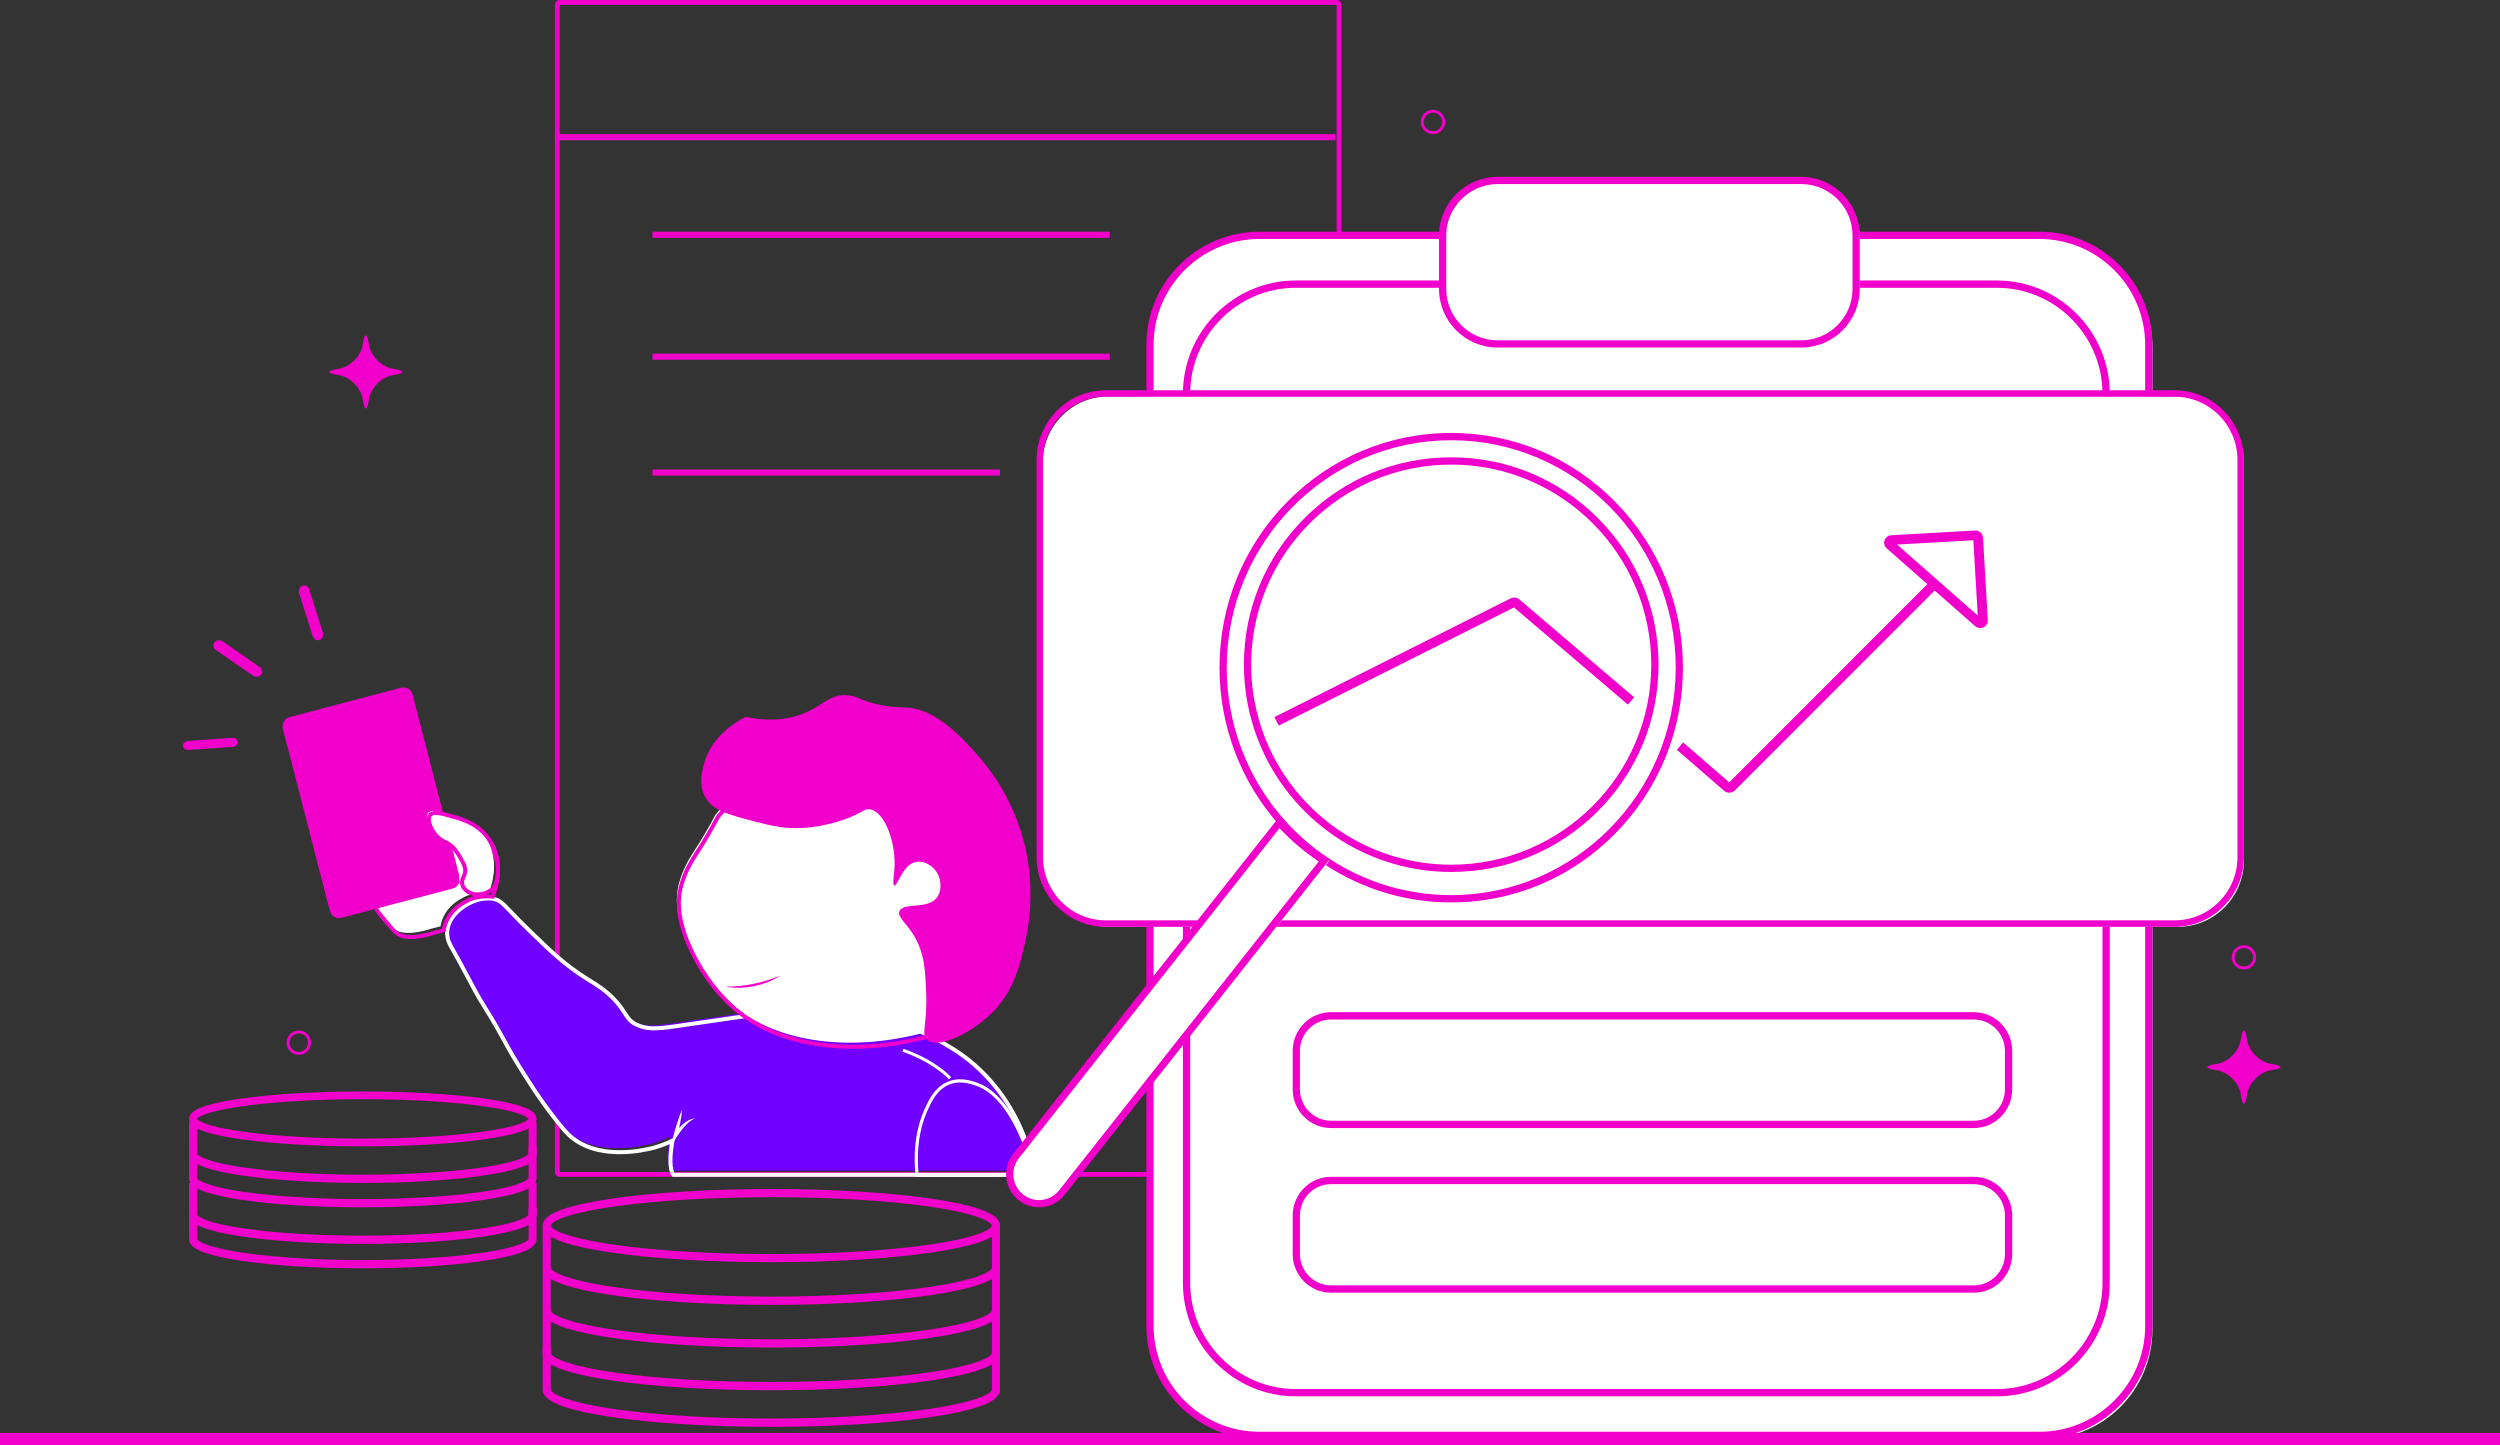 <svg width="410" height="237" viewBox="0 0 410 237" fill="none" xmlns="http://www.w3.org/2000/svg">
<rect x="0" y="0" width="410" height="237" fill="#333333" stroke="none"/>
<g clip-path="url(#clip0_767_2527)">
<path d="M219.204 193H91.796C91.357 193 91 192.644 91 192.207V0.793C91 0.356 91.357 0 91.796 0H219.204C219.643 0 220 0.356 220 0.793V192.207C220 192.644 219.643 193 219.204 193ZM91.796 0.793V192.207H219.205L219.204 0.793H91.796Z" fill="#F200CB"/>
<path d="M219 22H91V23H219V22Z" fill="#F200CB"/>
<path d="M182 38H107V39H182V38Z" fill="#F200CB"/>
<path d="M182 58H107V59H182V58Z" fill="#F200CB"/>
<path d="M164 77H107V78H164V77Z" fill="#F200CB"/>
<path d="M335.031 39H206.969C197.045 39 189 47.042 189 56.963V218.037C189 227.958 197.045 236 206.969 236H335.031C344.955 236 353 227.958 353 218.037V56.963C353 47.042 344.955 39 335.031 39Z" fill="white"/>
<path d="M334.456 236H206.544C196.319 236 188 227.682 188 217.458V56.542C188 46.318 196.319 38 206.544 38H334.456C344.681 38 353 46.318 353 56.542V217.458C353 227.682 344.681 236 334.456 236ZM206.544 39.192C196.976 39.192 189.192 46.975 189.192 56.542V217.458C189.192 227.025 196.976 234.808 206.544 234.808H334.456C344.024 234.808 351.808 227.025 351.808 217.458V56.542C351.808 46.975 344.024 39.192 334.456 39.192H206.544Z" fill="#F200CB"/>
<path d="M328.044 47H212.956C203.039 47 195 55.065 195 65.013V210.987C195 220.935 203.039 229 212.956 229H328.044C337.961 229 346 220.935 346 210.987V65.013C346 55.065 337.961 47 328.044 47Z" fill="white"/>
<path d="M327.471 229H212.529C202.312 229 194 220.66 194 210.408V64.592C194 54.34 202.312 46 212.529 46H327.471C337.688 46 346 54.34 346 64.592V210.408C346 220.66 337.688 229 327.471 229ZM212.529 47.195C202.969 47.195 195.191 54.999 195.191 64.592V210.408C195.191 220.001 202.969 227.805 212.529 227.805H327.471C337.031 227.805 344.809 220.001 344.809 210.408V64.592C344.809 54.999 337.031 47.195 327.471 47.195H212.529Z" fill="#F200CB"/>
<path d="M295.953 30H246.047C241.051 30 237 34.066 237 39.081V47.919C237 52.934 241.051 57 246.047 57H295.953C300.949 57 305 52.934 305 47.919V39.081C305 34.066 300.949 30 295.953 30Z" fill="white"/>
<path d="M295.385 57H245.615C240.313 57 236 52.688 236 47.388V38.612C236 33.312 240.313 29 245.615 29H295.385C300.687 29 305 33.312 305 38.612V47.388C305 52.688 300.687 57 295.385 57ZM245.615 30.185C240.967 30.185 237.185 33.965 237.185 38.612V47.388C237.185 52.035 240.967 55.815 245.615 55.815H295.385C300.033 55.815 303.815 52.035 303.815 47.388V38.612C303.815 33.965 300.033 30.185 295.385 30.185H245.615Z" fill="#F200CB"/>
<path d="M323.724 185H218.276C214.815 185 212 182.153 212 178.653V172.347C212 168.847 214.815 166 218.276 166H323.724C327.185 166 330 168.847 330 172.347V178.653C330 182.153 327.185 185 323.724 185ZM218.276 167.203C215.471 167.203 213.189 169.511 213.189 172.347V178.653C213.189 181.489 215.471 183.797 218.276 183.797H323.724C326.529 183.797 328.811 181.489 328.811 178.653V172.347C328.811 169.511 326.529 167.203 323.724 167.203H218.276Z" fill="#F200CB"/>
<path d="M323.724 212H218.276C214.815 212 212 209.153 212 205.653V199.347C212 195.847 214.815 193 218.276 193H323.724C327.185 193 330 195.847 330 199.347V205.653C330 209.153 327.185 212 323.724 212ZM218.276 194.203C215.471 194.203 213.189 196.511 213.189 199.347V205.653C213.189 208.489 215.471 210.797 218.276 210.797H323.724C326.529 210.797 328.811 208.489 328.811 205.653V199.347C328.811 196.511 326.529 194.203 323.724 194.203H218.276Z" fill="#F200CB"/>
<path d="M121.774 166.168C117.252 166.822 113.665 167.338 110.511 167.797C107.334 168.259 105.574 168.395 103.783 167.47C102.217 166.66 102.243 165.435 100.252 163.381C98.612 161.691 97.142 160.894 95.879 160.111C91.838 157.604 89.055 154.734 86.461 152.261C82.359 148.352 82.069 147.224 80.238 147.028C77.19 146.701 73.179 149.309 73.006 152.424C72.94 153.604 73.443 154.509 73.847 155.205C75.697 158.39 77.259 161.736 79.229 164.853C82.495 170.022 82.314 170.602 86.124 176.464C86.698 177.347 87.496 178.627 88.647 180.225C89.915 181.987 91.753 184.365 92.683 185.295C97.506 190.119 106.12 187.772 106.811 187.585C107.95 187.275 109.022 186.816 109.022 186.816C109.37 186.667 109.651 186.532 109.838 186.44C109.838 186.44 108.997 190.692 110.006 192H169C169 192 167.525 178.346 154.911 171.027C154.911 171.027 139.607 161.255 122.452 165.834L121.774 166.168H121.774Z" fill="#7000FF"/>
<path d="M170 193H110.29L110.192 192.871C109.33 191.749 109.646 188.936 109.85 187.638C109.765 187.676 109.68 187.713 109.595 187.75C109.549 187.77 108.471 188.229 107.334 188.539C105.741 188.974 97.569 190.897 92.842 186.147C91.918 185.219 90.088 182.855 88.758 180.999C87.801 179.664 87.074 178.529 86.543 177.7C86.427 177.52 86.32 177.352 86.219 177.196C84.145 173.993 83.227 172.314 82.338 170.691C81.581 169.308 80.799 167.878 79.299 165.494C78.134 163.643 77.097 161.685 76.093 159.791C75.388 158.461 74.659 157.085 73.894 155.762C73.511 155.101 72.933 154.101 73.006 152.777C73.082 151.408 73.843 150.041 75.149 148.93C76.751 147.567 78.849 146.839 80.625 147.03C81.989 147.177 82.606 147.827 84.098 149.399C84.827 150.168 85.735 151.124 87.06 152.392C87.375 152.694 87.692 153.001 88.015 153.313C90.314 155.537 92.921 158.058 96.455 160.26C96.612 160.358 96.774 160.457 96.938 160.558C98.109 161.274 99.436 162.086 100.904 163.606C101.81 164.544 102.315 165.322 102.72 165.947C103.228 166.73 103.563 167.247 104.362 167.662C106.058 168.542 107.738 168.421 110.911 167.958C112.839 167.676 114.929 167.373 117.293 167.03L122.158 166.324L122.852 165.988C131.819 163.584 140.264 165.145 145.771 166.878C151.619 168.718 155.489 171.141 155.671 171.257C162.279 175.11 165.812 180.713 167.612 184.735C169.563 189.093 169.945 192.492 169.961 192.635L170 193L170 193ZM110.628 192.34H169.255C169.101 191.347 168.553 188.443 167.001 184.982C165.24 181.055 161.786 175.584 155.334 171.824L155.322 171.816C155.284 171.792 151.438 169.35 145.554 167.501C140.142 165.801 131.848 164.268 123.054 166.617L122.356 166.962L117.388 167.683C115.023 168.026 112.934 168.329 111.006 168.61C107.691 169.094 105.924 169.216 104.059 168.247C103.105 167.752 102.691 167.114 102.167 166.307C101.757 165.674 101.292 164.957 100.43 164.065C99.021 162.605 97.732 161.816 96.595 161.121C96.429 161.019 96.266 160.919 96.106 160.82C92.513 158.581 89.88 156.034 87.557 153.787C87.236 153.477 86.919 153.17 86.605 152.869C85.269 151.591 84.316 150.587 83.62 149.854C82.167 148.323 81.677 147.807 80.555 147.686C78.977 147.516 77.022 148.202 75.576 149.432C74.409 150.425 73.73 151.626 73.664 152.814C73.606 153.854 74.009 154.646 74.464 155.431C75.235 156.765 75.967 158.146 76.675 159.482C77.673 161.364 78.704 163.311 79.856 165.142C81.366 167.543 82.154 168.982 82.915 170.373C83.839 172.061 84.711 173.654 86.771 176.837C86.873 176.994 86.981 177.163 87.097 177.344C87.624 178.166 88.346 179.293 89.293 180.614C90.608 182.448 92.409 184.778 93.308 185.681C97.779 190.173 105.629 188.32 107.158 187.903C108.255 187.604 109.291 187.162 109.335 187.143C109.605 187.027 109.874 186.903 110.137 186.772L110.736 186.475L110.607 187.132C110.389 188.237 109.992 191.232 110.628 192.34H110.628Z" fill="white"/>
<path d="M170 193H150.175L150.15 192.766C149.837 189.912 149.862 185.665 151.753 181.642C152.371 180.328 153.217 178.53 155.031 177.585C157.157 176.479 159.26 177.216 160.271 177.57C166.719 179.83 169.615 191.369 169.924 192.677L170 193ZM150.651 192.475H169.33C168.765 190.231 165.917 180.106 160.095 178.066C159.155 177.736 157.198 177.051 155.277 178.051C153.62 178.913 152.818 180.619 152.232 181.864C150.443 185.669 150.372 189.693 150.65 192.475L150.651 192.475Z" fill="white"/>
<path d="M155.63 177C155.606 176.973 153.153 174.264 148 172.473L148.162 172C153.446 173.837 155.898 176.552 156 176.667L155.63 177H155.63Z" fill="white"/>
<path d="M111.87 182C111.842 182.37 111.788 182.733 111.735 183.096C111.676 183.458 111.616 183.82 111.544 184.179C111.474 184.539 111.395 184.896 111.313 185.253C111.231 185.609 111.143 185.964 111.05 186.319L110.506 186.108C110.712 185.788 110.931 185.496 111.172 185.21C111.412 184.925 111.673 184.654 111.956 184.404C112.239 184.154 112.551 183.929 112.891 183.746C113.232 183.572 113.615 183.435 114 183.449C113.637 183.559 113.33 183.75 113.054 183.972C112.774 184.193 112.527 184.447 112.29 184.709C112.054 184.973 111.832 185.248 111.62 185.531C111.409 185.812 111.201 186.106 111.018 186.394L110 188L110.474 186.183C110.566 185.829 110.663 185.476 110.765 185.124C110.868 184.772 110.974 184.421 111.088 184.072C111.201 183.722 111.326 183.376 111.451 183.029C111.583 182.684 111.713 182.339 111.87 182L111.87 182Z" fill="white"/>
<path d="M117.405 133.509C116.044 136.057 114.895 137.934 114.06 139.227C113.14 140.652 111.998 142.38 111.309 145.047C111.271 145.192 111.243 145.324 111.218 145.449C110.639 148.331 111.337 150.713 111.887 152.512C111.887 152.512 114.041 159.566 120.08 164.789C127.368 171.092 139.929 172.792 152.855 168.993C152.855 168.993 161.272 157.332 160.993 153.577C160.715 149.822 159.544 138.554 158.541 137.209C157.537 135.864 143.993 120.896 137.471 123.251C134.977 124.151 131.227 124.917 129.479 125.566C127.033 126.474 124.881 127.289 122.421 128.968C120.099 130.554 118.46 132.257 117.405 133.509L117.405 133.509Z" fill="white"/>
<path d="M139.919 172C132.072 172 125.076 169.83 120.256 165.661C114.173 160.4 111.927 153.218 111.906 153.146C111.391 151.461 110.613 148.915 111.224 145.871C111.255 145.715 111.286 145.581 111.32 145.449C112.01 142.778 113.149 141.015 114.064 139.598L114.133 139.492C115.254 137.755 116.382 135.826 117.486 133.758L117.503 133.727L117.525 133.701C119.024 131.923 120.746 130.364 122.642 129.069C125.203 127.321 127.446 126.488 129.82 125.607C130.659 125.295 131.946 124.958 133.31 124.6C134.827 124.202 136.547 123.752 137.87 123.274C140.746 122.236 145.123 124.15 150.882 128.962C155.302 132.656 159 136.826 159.458 137.442C160.634 139.018 161.823 151.808 161.993 154.096C162.279 157.954 154.086 169.354 153.737 169.838L153.671 169.929L153.563 169.961C148.904 171.33 144.28 172 139.92 172L139.919 172ZM118.049 134.102C116.942 136.174 115.81 138.109 114.684 139.852L114.615 139.958C113.726 141.334 112.619 143.048 111.956 145.615C111.925 145.737 111.898 145.856 111.868 146.002C111.29 148.881 112.009 151.234 112.534 152.952C112.555 153.022 114.751 160.028 120.684 165.159C127.996 171.483 140.473 173.089 153.27 169.358C154.056 168.256 161.593 157.592 161.337 154.145C160.971 149.214 159.791 138.989 158.932 137.838C158.482 137.234 154.838 133.127 150.461 129.47C144.973 124.883 140.696 122.956 138.092 123.896C136.742 124.384 135.007 124.839 133.476 125.24C132.128 125.593 130.856 125.927 130.048 126.227C127.712 127.094 125.506 127.913 123.012 129.616C121.174 130.871 119.504 132.38 118.049 134.102V134.102Z" fill="#F200CB"/>
<path d="M122.285 117.562C121.18 118.114 116.621 120.549 115.39 125.491C115.104 126.637 114.601 128.653 115.558 130.552C116.746 132.911 119.436 133.604 123.967 134.77C126.3 135.37 128.588 135.959 131.703 135.782C135.674 135.556 139.026 134.196 139.271 134.095C141.622 133.121 141.892 132.525 142.803 132.745C145.222 133.33 147.026 138.429 146.671 142.699C146.588 143.695 146.348 145.126 146.671 145.23C147.186 145.394 147.987 141.822 150.203 141.349C151.398 141.094 152.591 141.83 153.23 142.53C154.395 143.808 154.547 145.873 153.734 147.085C152.259 149.286 148.133 147.881 147.512 149.447C147.101 150.482 148.793 151.371 150.203 154.002C151.614 156.638 151.727 159.126 151.884 162.606C152.132 168.08 150.972 169.61 152.053 170.536C153.877 172.099 159.201 169.466 162.48 166.318C166.425 162.53 167.402 157.817 168.198 154.171C169.832 146.681 168.548 140.59 168.029 138.481C167.467 136.192 165.647 129.802 160.293 123.803C157.898 121.12 153.59 116.293 148.689 116.043C147.986 116.007 146.716 116.037 144.821 115.706C141.362 115.1 140.851 114.17 138.935 114.019C135.904 113.778 134.913 115.923 131.199 117.224C129.293 117.891 126.385 118.437 122.285 117.561L122.285 117.562Z" fill="#F200CB"/>
<path d="M119 161.789C119.781 161.799 120.552 161.771 121.318 161.698C122.083 161.623 122.843 161.51 123.593 161.352C124.344 161.199 125.086 161.003 125.819 160.775C126.552 160.546 127.276 160.283 128 160C127.354 160.425 126.652 160.771 125.926 161.057C125.563 161.204 125.192 161.327 124.817 161.441C124.441 161.551 124.06 161.646 123.676 161.729C123.29 161.802 122.903 161.871 122.513 161.916C122.122 161.957 121.73 161.992 121.337 161.997C120.551 162.015 119.762 161.958 119 161.789L119 161.789Z" fill="#F200CB"/>
<path d="M61.524 148.743C61.645 148.915 62.135 149.551 62.679 150.211C63.161 150.794 64.096 151.891 64.494 152.249C66.048 153.649 69.381 152.756 70.928 152.249L72.248 151.923C72.248 151.923 72.481 148.959 75.87 147.261C75.87 147.261 77.305 146.241 80.138 146.513C80.67 145.14 81.778 141.699 80.138 139.119C77.35 134.732 68.04 135.069 63.834 139.527C61.163 142.358 60.349 147.066 61.524 148.743V148.743Z" fill="white"/>
<path d="M67.395 154C66.322 154 65.344 153.769 64.655 153.146C64.231 152.764 63.274 151.637 62.774 151.031C62.206 150.341 61.704 149.686 61.584 149.513C60.297 147.672 61.159 142.684 63.964 139.702C66.372 137.143 70.702 135.679 74.738 136.06C77.66 136.335 79.911 137.499 81.075 139.335C82.726 141.941 81.801 145.362 81.103 147.169L81.014 147.4L80.765 147.376C78.058 147.114 76.658 148.07 76.644 148.08L76.602 148.105C73.354 149.737 73.096 152.57 73.094 152.598L73.075 152.831L71.515 153.218C70.248 153.633 68.746 154 67.395 154ZM73.445 136.649C69.979 136.649 66.478 137.983 64.443 140.146C61.717 143.044 61.088 147.663 62.122 149.142C62.238 149.308 62.724 149.943 63.282 150.62C63.736 151.171 64.7 152.308 65.096 152.666C66.491 153.926 69.595 153.164 71.32 152.597L71.344 152.591L72.472 152.311C72.604 151.536 73.255 149.068 76.285 147.536C76.49 147.399 77.927 146.514 80.577 146.708C81.217 144.967 81.954 141.945 80.519 139.681C79.481 138.043 77.351 136.959 74.675 136.707C74.267 136.668 73.856 136.649 73.445 136.649L73.445 136.649Z" fill="#F200CB"/>
<path d="M65.775 112.788L47.498 117.605C46.671 117.823 46.177 118.685 46.395 119.53L54.094 149.393C54.312 150.238 55.16 150.746 55.987 150.528L74.265 145.711C75.092 145.493 75.586 144.631 75.368 143.786L67.668 113.924C67.45 113.078 66.603 112.57 65.775 112.788Z" fill="#F200CB"/>
<path d="M79.824 145.35C81.039 144.93 81.982 139.975 79.104 136.584C77.708 134.939 75.882 134.132 74.117 133.662C72.844 133.323 70.801 132.561 70.192 133.337C69.616 134.072 70.4 136.048 71.664 137.071C72.48 137.731 73.072 137.651 73.953 138.613C74.447 139.152 74.787 139.75 75.016 140.155C75.391 140.817 75.632 141.24 75.752 141.778C76.016 142.958 75.049 143.444 75.326 144.437C75.522 145.137 76.12 145.515 76.242 145.593C77.153 146.169 78.726 146.173 79.824 145.35V145.35Z" fill="white"/>
<path d="M78.374 147C77.691 147 77.05 146.829 76.585 146.536C76.038 146.19 75.653 145.702 75.501 145.162C75.33 144.551 75.537 144.087 75.719 143.678C75.897 143.276 76.051 142.93 75.936 142.414C75.822 141.909 75.593 141.505 75.212 140.836C74.986 140.438 74.644 139.838 74.16 139.312C73.668 138.776 73.274 138.584 72.857 138.38C72.54 138.225 72.211 138.064 71.836 137.761C70.503 136.686 69.498 134.452 70.267 133.474C70.938 132.623 72.577 133.096 74.023 133.515C74.247 133.579 74.461 133.641 74.657 133.693C76.971 134.308 78.706 135.323 79.963 136.799C82.011 139.204 82.327 142.446 81.732 144.592C81.479 145.503 81.084 146.106 80.614 146.3C79.94 146.789 79.131 147 78.374 147H78.374ZM71.479 133.651C71.163 133.651 70.913 133.713 70.787 133.874C70.349 134.43 71.033 136.273 72.252 137.256C72.57 137.513 72.851 137.651 73.149 137.796C73.602 138.018 74.071 138.247 74.646 138.873C75.18 139.454 75.544 140.093 75.785 140.516C76.182 141.213 76.444 141.673 76.578 142.273C76.74 142.997 76.508 143.519 76.321 143.94C76.157 144.309 76.027 144.601 76.135 144.988C76.243 145.373 76.529 145.728 76.939 145.987C77.739 146.492 79.198 146.542 80.256 145.752L80.297 145.721L80.346 145.705C80.563 145.63 80.88 145.203 81.097 144.419C81.508 142.941 81.625 139.76 79.46 137.218C78.276 135.829 76.696 134.909 74.486 134.322C74.286 134.269 74.067 134.205 73.838 134.139C73.119 133.931 72.15 133.651 71.478 133.651H71.479Z" fill="#F200CB"/>
<path d="M357.176 65H181.824C175.846 65 171 69.884 171 75.909V141.091C171 147.116 175.846 152 181.824 152H357.176C363.154 152 368 147.116 368 141.091V75.909C368 69.884 363.154 65 357.176 65Z" fill="white"/>
<path d="M356.651 152H181.349C175.091 152 170 146.872 170 140.568V75.432C170 69.129 175.091 64 181.349 64H356.651C362.909 64 368 69.129 368 75.432V140.568C368 146.872 362.909 152 356.651 152ZM181.349 65.063C175.673 65.063 171.056 69.715 171.056 75.432V140.568C171.056 146.285 175.673 150.936 181.349 150.936H356.651C362.327 150.936 366.944 146.285 366.944 140.568V75.432C366.944 69.715 362.327 65.063 356.651 65.063H181.349Z" fill="#F200CB"/>
<path d="M237.999 148C230.652 148 223.523 145.872 217.384 141.846C214.641 140.049 212.13 137.894 209.923 135.443C203.524 128.34 200 119.127 200 109.501C200 99.217 203.953 89.548 211.13 82.276C218.307 75.005 227.849 71 237.999 71C248.149 71 257.693 75.005 264.87 82.276C272.047 89.548 276 99.217 276 109.501C276 119.785 272.047 129.452 264.87 136.724C257.693 143.995 248.15 148 237.999 148ZM237.999 72.198C217.698 72.198 201.182 88.932 201.182 109.501C201.182 118.827 204.597 127.754 210.796 134.635C212.935 137.011 215.368 139.098 218.026 140.84C223.974 144.74 230.88 146.802 237.999 146.802C258.301 146.802 274.818 130.069 274.818 109.5C274.818 88.932 258.301 72.198 237.999 72.198V72.198Z" fill="#F200CB"/>
<path d="M237.999 143C231.573 143 225.316 141.198 219.906 137.79C217.114 136.033 214.593 133.88 212.413 131.389C206.988 125.195 204 117.244 204 109.001C204 99.919 207.537 91.38 213.958 84.959C220.38 78.537 228.918 75 237.999 75C247.081 75 255.62 78.537 262.042 84.959C268.463 91.38 272 99.918 272 109.001C272 118.083 268.463 126.62 262.042 133.042C255.62 139.464 247.081 143 237.999 143H237.999ZM237.999 76.189C219.908 76.189 205.189 90.908 205.189 109.001C205.189 116.956 208.072 124.629 213.307 130.606C215.412 133.01 217.845 135.088 220.54 136.784C225.76 140.073 231.797 141.811 237.999 141.811C256.092 141.811 270.811 127.092 270.811 109.001C270.811 90.909 256.092 76.189 237.999 76.189V76.189Z" fill="#F200CB"/>
<path d="M218 141.187L174.636 195.194C172.981 197.255 169.918 197.605 167.83 195.971C165.741 194.336 165.387 191.311 167.043 189.249L210.602 135C212.785 137.362 215.271 139.445 218 141.187H218Z" fill="white"/>
<path d="M170.384 198C169.211 198 168.029 197.618 167.04 196.831C164.71 194.976 164.318 191.564 166.165 189.224L209.77 134L210.238 134.515C212.372 136.864 214.8 138.929 217.454 140.652L218 141.007L174.616 195.952C173.552 197.298 171.975 198 170.384 198L170.384 198ZM209.837 135.823L167.09 189.961C165.647 191.788 165.953 194.454 167.773 195.903C169.593 197.35 172.248 197.042 173.691 195.216L216.271 141.289C213.934 139.714 211.775 137.879 209.837 135.823H209.837Z" fill="#F200CB"/>
<path d="M209.712 119L209 117.602L247.739 98.141C248.215 97.902 248.784 97.971 249.189 98.316L268 114.363L266.972 115.551L248.294 99.618L209.712 119Z" fill="#F200CB"/>
<path d="M283.605 130C283.298 130 282.991 129.894 282.745 129.68L275 122.963L276.034 121.753L283.593 128.31L316.884 95L318 96.132L284.536 129.616C284.281 129.871 283.943 130 283.605 130L283.605 130Z" fill="#F200CB"/>
<path d="M324.752 103C324.453 103 324.158 102.893 323.924 102.687L309.418 89.927C309.04 89.595 308.903 89.076 309.07 88.604C309.236 88.132 309.67 87.809 310.176 87.781L323.893 87.002C324.58 86.963 325.169 87.482 325.209 88.16L325.998 101.698C326.027 102.197 325.751 102.659 325.296 102.877C325.122 102.959 324.936 103 324.752 103L324.752 103ZM311.122 89.309L324.35 100.946L323.631 88.6L311.121 89.309H311.122Z" fill="#F200CB"/>
<path d="M59.5 208C52.032 208 45.007 207.57 39.718 206.789C37.121 206.406 35.074 205.957 33.633 205.454C32.503 205.06 31 204.398 31 203.215V198H32.311V203.205C32.344 203.283 32.964 204.47 40.298 205.51C45.481 206.245 52.3 206.65 59.5 206.65C66.7 206.65 73.519 206.245 78.701 205.51C86.036 204.47 86.656 203.283 86.689 203.205V198H88V203.215C88 204.398 86.497 205.06 85.367 205.454C83.926 205.957 81.879 206.406 79.282 206.789C73.993 207.57 66.968 208 59.5 208Z" fill="#F200CB"/>
<path d="M59.5 204C52.032 204 45.007 203.57 39.718 202.789C37.121 202.406 35.074 201.957 33.633 201.454C32.503 201.06 31 200.398 31 199.215V194H32.311V199.205C32.344 199.283 32.964 200.47 40.298 201.51C45.481 202.245 52.3 202.65 59.5 202.65C66.7 202.65 73.519 202.245 78.701 201.51C86.036 200.47 86.656 199.283 86.689 199.205V194H88V199.215C88 200.398 86.497 201.06 85.367 201.454C83.926 201.957 81.879 202.406 79.282 202.789C73.993 203.57 66.968 204 59.5 204Z" fill="#F200CB"/>
<path d="M59.5 198C52.032 198 45.007 197.57 39.718 196.789C37.121 196.406 35.074 195.957 33.633 195.454C32.503 195.06 31 194.398 31 193.215V188H32.311V193.205C32.344 193.283 32.964 194.47 40.298 195.51C45.481 196.245 52.3 196.65 59.5 196.65C66.7 196.65 73.519 196.245 78.701 195.51C86.036 194.47 86.656 193.283 86.689 193.205V188H88V193.215C88 194.398 86.497 195.06 85.367 195.454C83.926 195.957 81.879 196.406 79.282 196.789C73.993 197.57 66.968 198 59.5 198Z" fill="#F200CB"/>
<path d="M59.5 194C52.032 194 45.007 193.57 39.718 192.789C37.121 192.406 35.074 191.957 33.633 191.454C32.503 191.06 31 190.398 31 189.215V184H32.311V189.205C32.344 189.283 32.964 190.47 40.298 191.51C45.481 192.245 52.3 192.65 59.5 192.65C66.7 192.65 73.519 192.245 78.701 191.51C86.036 190.47 86.656 189.283 86.689 189.205V184H88V189.215C88 190.398 86.497 191.06 85.367 191.454C83.926 191.957 81.879 192.406 79.282 192.789C73.993 193.57 66.968 194 59.5 194Z" fill="#F200CB"/>
<path d="M59.5 188C52.032 188 45.007 187.596 39.718 186.861C37.121 186.501 35.074 186.078 33.633 185.606C32.503 185.235 31 184.613 31 183.5C31 182.387 32.503 181.766 33.633 181.395C35.074 180.922 37.121 180.499 39.718 180.139C45.007 179.404 52.032 179 59.5 179C66.968 179 73.993 179.404 79.282 180.139C81.879 180.499 83.926 180.922 85.367 181.394C86.497 181.766 88 182.387 88 183.5C88 184.613 86.497 185.235 85.367 185.606C83.926 186.078 81.879 186.501 79.282 186.861C73.993 187.596 66.968 188 59.5 188ZM32.316 183.5C32.388 183.632 33.188 184.71 40.298 185.659C45.481 186.35 52.3 186.731 59.5 186.731C66.7 186.731 73.519 186.35 78.701 185.659C85.812 184.71 86.612 183.632 86.684 183.5C86.612 183.368 85.812 182.29 78.701 181.341C73.519 180.65 66.7 180.269 59.5 180.269C52.3 180.269 45.481 180.65 40.298 181.341C33.188 182.29 32.388 183.368 32.316 183.5Z" fill="#F200CB"/>
<path d="M126.5 234C116.63 234 107.345 233.433 100.357 232.403C96.934 231.898 94.238 231.308 92.344 230.648C90.062 229.853 89 228.977 89 227.891V221H90.323V227.891C90.323 228.352 92.159 229.821 100.545 231.057C107.473 232.078 116.69 232.641 126.5 232.641C136.31 232.641 145.527 232.078 152.455 231.057C160.841 229.821 162.677 228.352 162.677 227.891V221H164V227.891C164 228.977 162.937 229.853 160.656 230.648C158.762 231.308 156.066 231.898 152.643 232.403C145.655 233.433 136.37 234 126.5 234Z" fill="#F200CB"/>
<path d="M126.5 228C116.63 228 107.345 227.433 100.357 226.403C96.934 225.898 94.238 225.308 92.344 224.648C90.062 223.853 89 222.977 89 221.89V215H90.323V221.89C90.323 222.352 92.159 223.821 100.545 225.057C107.473 226.078 116.69 226.641 126.5 226.641C136.31 226.641 145.527 226.078 152.455 225.057C160.841 223.821 162.677 222.352 162.677 221.89V215H164V221.89C164 222.977 162.937 223.853 160.656 224.648C158.762 225.308 156.066 225.898 152.643 226.403C145.655 227.433 136.37 228 126.5 228Z" fill="#F200CB"/>
<path d="M126.5 221C116.63 221 107.345 220.433 100.357 219.403C96.934 218.898 94.238 218.308 92.344 217.648C90.062 216.853 89 215.976 89 214.89V208H90.323V214.89C90.323 215.352 92.159 216.821 100.545 218.057C107.473 219.078 116.69 219.641 126.5 219.641C136.31 219.641 145.527 219.078 152.455 218.057C160.841 216.821 162.677 215.352 162.677 214.89V208H164V214.89C164 215.976 162.937 216.853 160.656 217.648C158.762 218.308 156.066 218.898 152.643 219.403C145.655 220.433 136.37 221 126.5 221Z" fill="#F200CB"/>
<path d="M126.5 214C116.63 214 107.345 213.433 100.357 212.403C96.934 211.898 94.238 211.308 92.344 210.648C90.062 209.853 89 208.976 89 207.89V201H90.323V207.89C90.323 208.352 92.159 209.821 100.545 211.057C107.473 212.078 116.69 212.641 126.5 212.641C136.31 212.641 145.527 212.078 152.455 211.057C160.841 209.821 162.677 208.352 162.677 207.89V201H164V207.89C164 208.976 162.937 209.853 160.656 210.648C158.762 211.308 156.066 211.898 152.643 212.403C145.655 213.433 136.37 214 126.5 214Z" fill="#F200CB"/>
<path d="M126.5 207C116.63 207 107.345 206.443 100.357 205.431C96.934 204.936 94.238 204.356 92.344 203.708C90.062 202.927 89 202.067 89 201C89 199.933 90.062 199.073 92.344 198.292C94.238 197.644 96.934 197.064 100.357 196.569C107.345 195.557 116.63 195 126.5 195C136.37 195 145.655 195.557 152.643 196.569C156.066 197.064 158.762 197.644 160.656 198.292C162.937 199.073 164 199.933 164 201C164 202.067 162.937 202.927 160.656 203.708C158.762 204.356 156.066 204.936 152.643 205.431C145.655 206.443 136.37 207 126.5 207ZM126.5 196.335C116.691 196.335 107.473 196.887 100.545 197.89C92.159 199.104 90.323 200.546 90.323 201C90.323 201.453 92.159 202.896 100.545 204.11C107.473 205.113 116.69 205.665 126.5 205.665C136.31 205.665 145.527 205.112 152.455 204.11C160.841 202.896 162.677 201.453 162.677 201C162.677 200.546 160.841 199.104 152.455 197.89C145.527 196.887 136.31 196.335 126.5 196.335Z" fill="#F200CB"/>
<path d="M52.953 103.761C53.109 104.258 52.864 104.795 52.407 104.955C51.95 105.114 51.447 104.838 51.29 104.341L49.047 97.239C48.891 96.742 49.136 96.205 49.593 96.045C50.05 95.886 50.553 96.162 50.71 96.659L52.953 103.761Z" fill="#F200CB"/>
<path d="M42.6 109.405C43.027 109.701 43.128 110.261 42.825 110.65C42.522 111.039 41.925 111.116 41.499 110.82L35.4 106.595C34.973 106.299 34.872 105.739 35.175 105.35C35.478 104.961 36.075 104.884 36.501 105.18L42.6 109.405Z" fill="#F200CB"/>
<path d="M38.008 121.003C38.51 120.967 38.955 121.269 38.997 121.674C39.039 122.079 38.663 122.441 38.161 122.477L30.992 122.997C30.49 123.033 30.045 122.731 30.003 122.326C29.961 121.921 30.337 121.559 30.839 121.523L38.008 121.003Z" fill="#F200CB"/>
<path d="M235 22C233.897 22 233 21.103 233 20C233 18.897 233.897 18 235 18C236.103 18 237 18.897 237 20C237 21.103 236.103 22 235 22ZM235 18.48C234.162 18.48 233.48 19.162 233.48 20C233.48 20.838 234.162 21.52 235 21.52C235.838 21.52 236.52 20.838 236.52 20C236.52 19.162 235.838 18.48 235 18.48Z" fill="#F200CB"/>
<path d="M368 159C366.897 159 366 158.103 366 157C366 155.897 366.897 155 368 155C369.103 155 370 155.897 370 157C370 158.103 369.103 159 368 159ZM368 155.48C367.162 155.48 366.48 156.162 366.48 157C366.48 157.838 367.162 158.52 368 158.52C368.838 158.52 369.52 157.838 369.52 157C369.52 156.162 368.838 155.48 368 155.48Z" fill="#F200CB"/>
<path d="M49 173C47.897 173 47 172.103 47 171C47 169.897 47.897 169 49 169C50.103 169 51 169.897 51 171C51 172.103 50.103 173 49 173ZM49 169.48C48.162 169.48 47.48 170.162 47.48 171C47.48 171.838 48.162 172.52 49 172.52C49.838 172.52 50.52 171.838 50.52 171C50.52 170.162 49.838 169.48 49 169.48Z" fill="#F200CB"/>
<path d="M367.498 170.459C367.774 168.514 368.226 168.514 368.502 170.459C368.778 172.404 370.596 174.222 372.541 174.498C374.486 174.774 374.486 175.226 372.541 175.502C370.596 175.778 368.778 177.596 368.502 179.541C368.226 181.486 367.774 181.486 367.498 179.541C367.222 177.596 365.404 175.778 363.459 175.502C361.514 175.226 361.514 174.774 363.459 174.498C365.404 174.222 367.222 172.404 367.498 170.459Z" fill="#F200CB"/>
<path d="M59.498 56.459C59.774 54.514 60.226 54.514 60.502 56.459C60.778 58.404 62.596 60.222 64.541 60.498C66.486 60.774 66.486 61.226 64.541 61.502C62.596 61.778 60.778 63.596 60.502 65.541C60.226 67.486 59.774 67.486 59.498 65.541C59.222 63.596 57.404 61.778 55.459 61.502C53.514 61.226 53.514 60.774 55.459 60.498C57.404 60.222 59.222 58.404 59.498 56.459Z" fill="#F200CB"/>
<path d="M410 235H0V237H410V235Z" fill="#F200CB"/>
</g>
<defs>
<clipPath id="clip0_767_2527">
<rect width="410" height="237" fill="white"/>
</clipPath>
</defs>
</svg>
